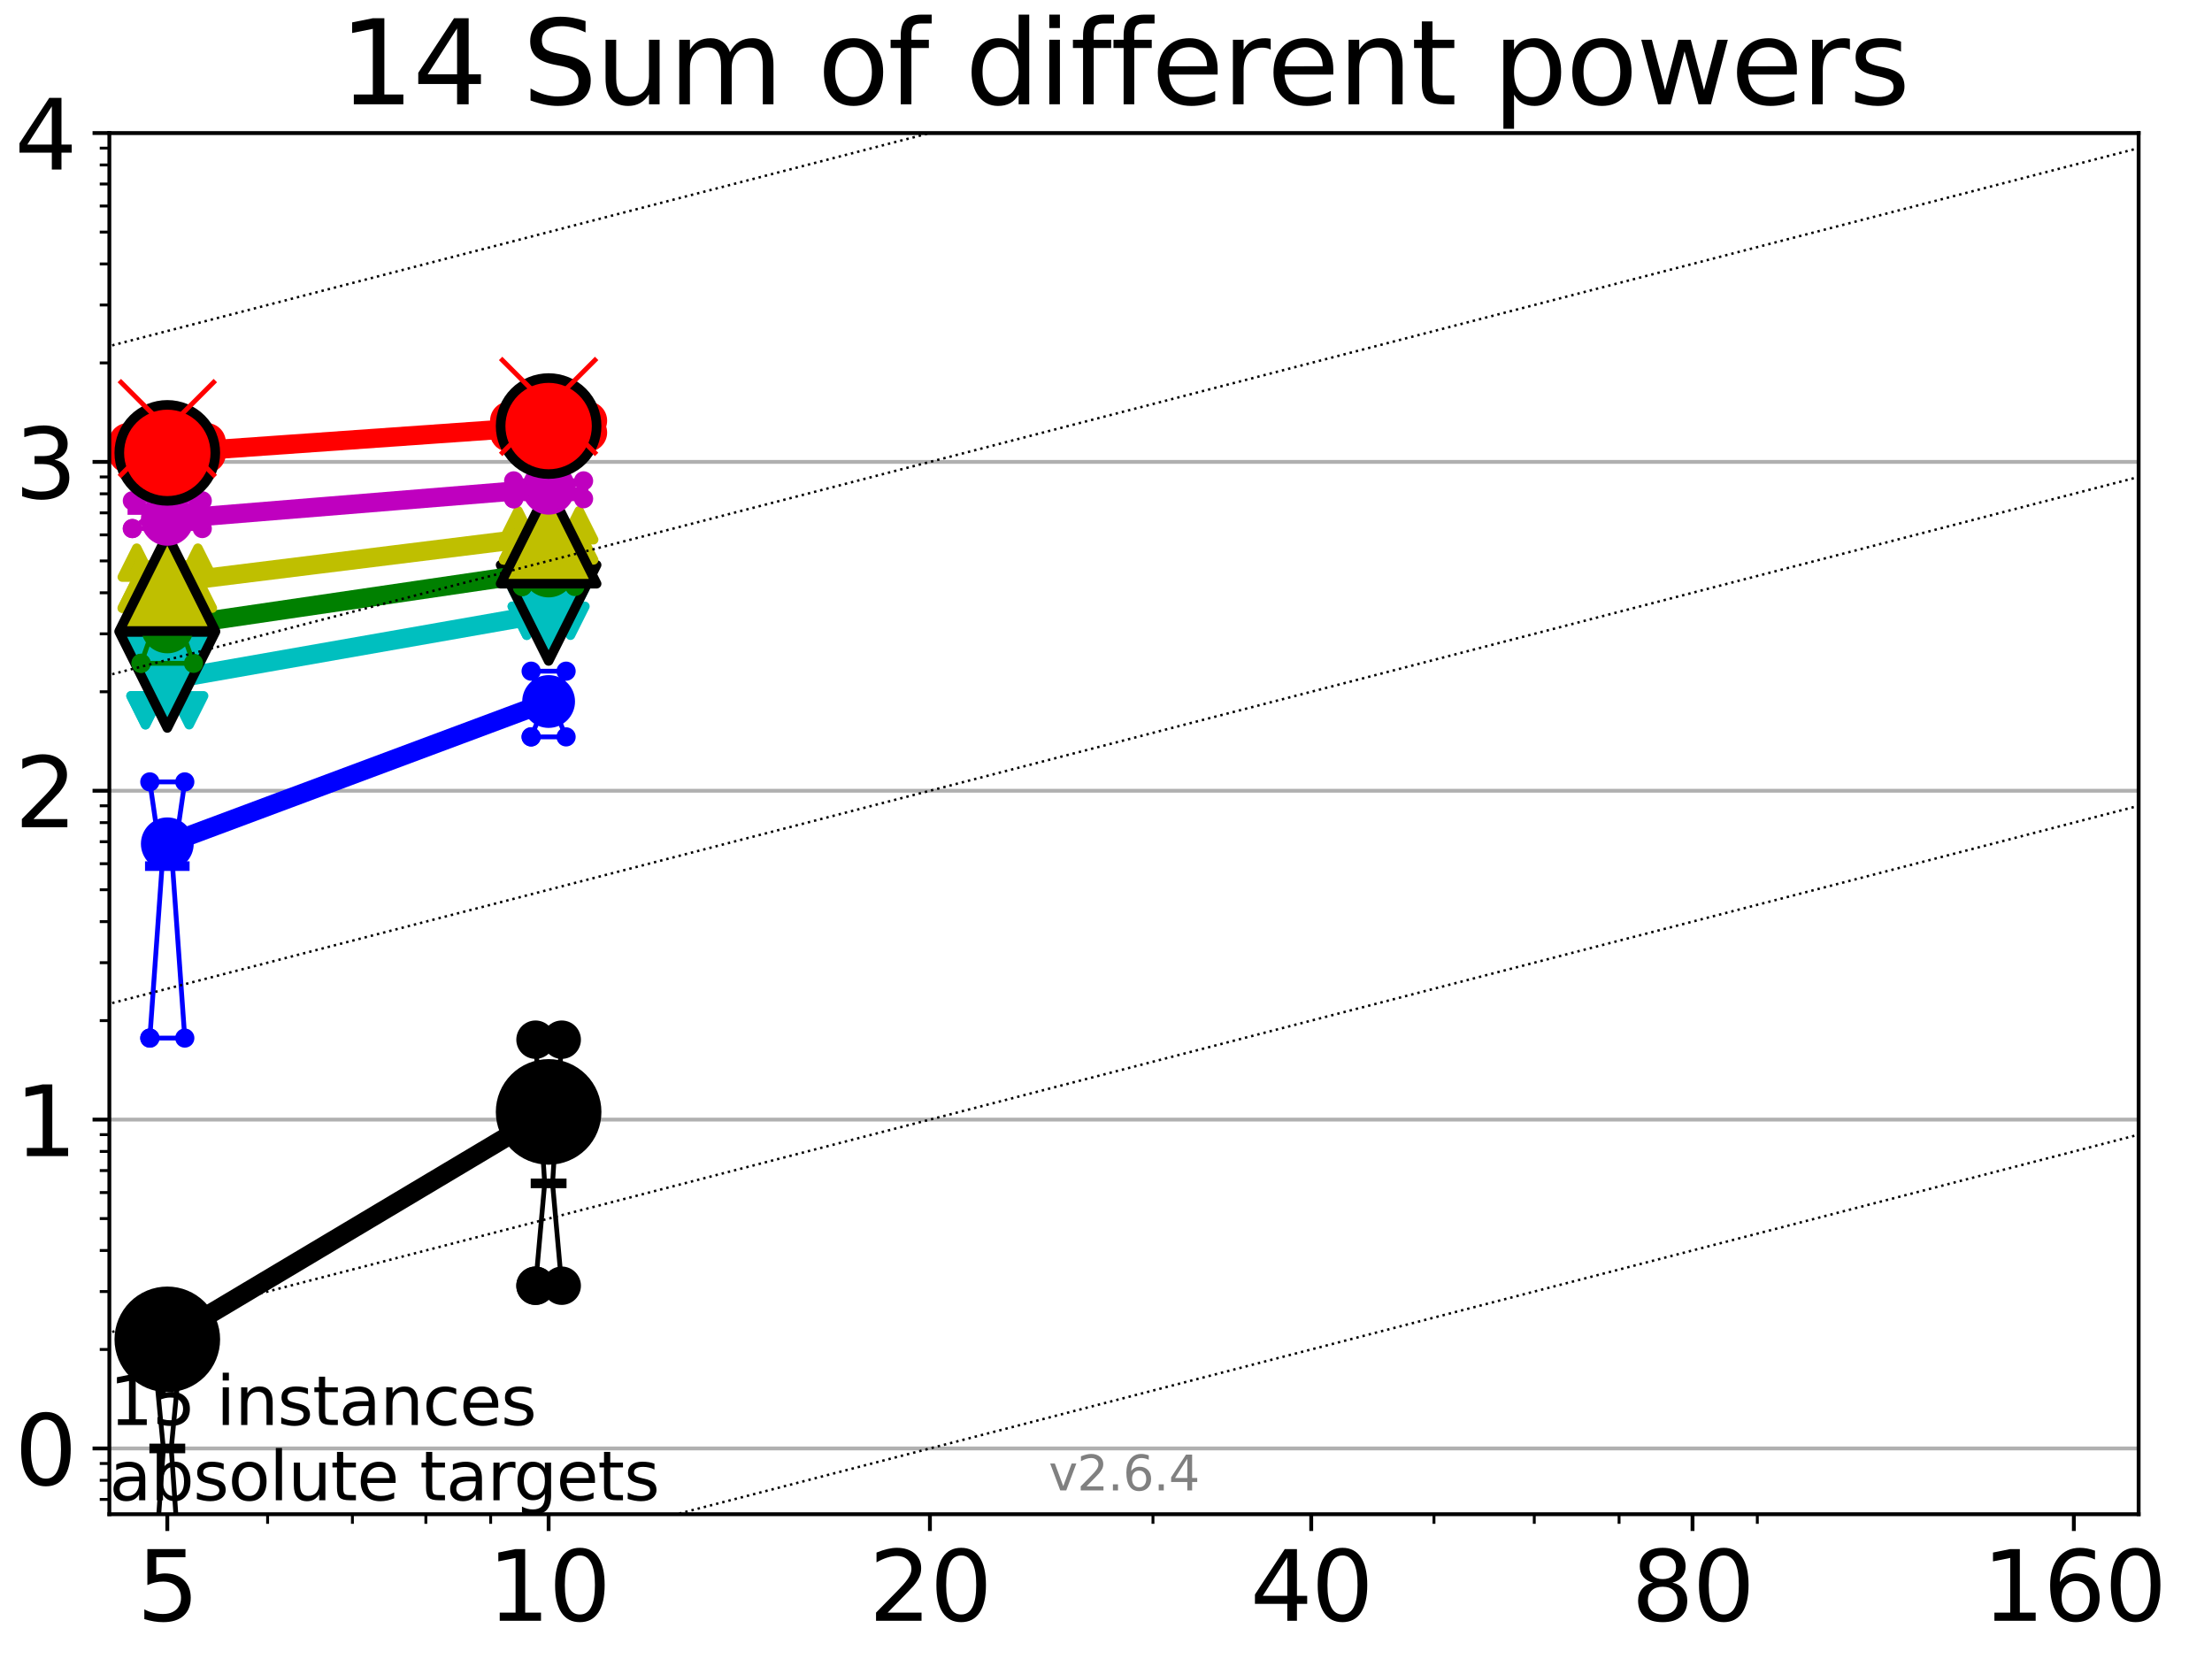<?xml version="1.0" encoding="utf-8" standalone="no"?>
<!DOCTYPE svg PUBLIC "-//W3C//DTD SVG 1.1//EN"
  "http://www.w3.org/Graphics/SVG/1.1/DTD/svg11.dtd">
<svg xmlns:xlink="http://www.w3.org/1999/xlink" width="460.8pt" height="345.6pt" viewBox="0 0 460.8 345.6" xmlns="http://www.w3.org/2000/svg" version="1.1">
 <defs>
  <style type="text/css">*{stroke-linejoin: round; stroke-linecap: butt}</style>
 </defs>
 <g id="figure_1">
  <g id="patch_1">
   <path d="M 0 345.6 
L 460.8 345.6 
L 460.8 0 
L 0 0 
z
" style="fill: #ffffff"/>
  </g>
  <g id="axes_1">
   <g id="patch_2">
    <path d="M 22.78 315.44 
L 445.515 315.44 
L 445.515 27.72 
L 22.78 27.72 
z
" style="fill: #ffffff"/>
   </g>
   <g id="matplotlib.axis_1">
    <g id="xtick_1">
     <g id="line2d_1">
      <defs>
       <path id="mb6c24d2a56" d="M 0 0 
L 0 3.5 
" style="stroke: #000000; stroke-width: 0.8"/>
      </defs>
      <g>
       <use xlink:href="#mb6c24d2a56" x="34.854" y="315.44" style="stroke: #000000; stroke-width: 0.8"/>
      </g>
     </g>
     <g id="text_1">
      <!-- 5 -->
      <g transform="translate(28.491 337.637) scale(0.2 -0.2)">
       <defs>
        <path id="DejaVuSans-35" d="M 691 4666 
L 3169 4666 
L 3169 4134 
L 1269 4134 
L 1269 2991 
Q 1406 3038 1543 3061 
Q 1681 3084 1819 3084 
Q 2600 3084 3056 2656 
Q 3513 2228 3513 1497 
Q 3513 744 3044 326 
Q 2575 -91 1722 -91 
Q 1428 -91 1123 -41 
Q 819 9 494 109 
L 494 744 
Q 775 591 1075 516 
Q 1375 441 1709 441 
Q 2250 441 2565 725 
Q 2881 1009 2881 1497 
Q 2881 1984 2565 2268 
Q 2250 2553 1709 2553 
Q 1456 2553 1204 2497 
Q 953 2441 691 2322 
L 691 4666 
z
" transform="scale(0.016)"/>
       </defs>
       <use xlink:href="#DejaVuSans-35"/>
      </g>
     </g>
    </g>
    <g id="xtick_2">
     <g id="line2d_2">
      <g>
       <use xlink:href="#mb6c24d2a56" x="114.287" y="315.44" style="stroke: #000000; stroke-width: 0.8"/>
      </g>
     </g>
     <g id="text_2">
      <!-- 10 -->
      <g transform="translate(101.562 337.637) scale(0.2 -0.2)">
       <defs>
        <path id="DejaVuSans-31" d="M 794 531 
L 1825 531 
L 1825 4091 
L 703 3866 
L 703 4441 
L 1819 4666 
L 2450 4666 
L 2450 531 
L 3481 531 
L 3481 0 
L 794 0 
L 794 531 
z
" transform="scale(0.016)"/>
        <path id="DejaVuSans-30" d="M 2034 4250 
Q 1547 4250 1301 3770 
Q 1056 3291 1056 2328 
Q 1056 1369 1301 889 
Q 1547 409 2034 409 
Q 2525 409 2770 889 
Q 3016 1369 3016 2328 
Q 3016 3291 2770 3770 
Q 2525 4250 2034 4250 
z
M 2034 4750 
Q 2819 4750 3233 4129 
Q 3647 3509 3647 2328 
Q 3647 1150 3233 529 
Q 2819 -91 2034 -91 
Q 1250 -91 836 529 
Q 422 1150 422 2328 
Q 422 3509 836 4129 
Q 1250 4750 2034 4750 
z
" transform="scale(0.016)"/>
       </defs>
       <use xlink:href="#DejaVuSans-31"/>
       <use xlink:href="#DejaVuSans-30" x="63.623"/>
      </g>
     </g>
    </g>
    <g id="xtick_3">
     <g id="line2d_3">
      <g>
       <use xlink:href="#mb6c24d2a56" x="193.719" y="315.44" style="stroke: #000000; stroke-width: 0.8"/>
      </g>
     </g>
     <g id="text_3">
      <!-- 20 -->
      <g transform="translate(180.994 337.637) scale(0.2 -0.2)">
       <defs>
        <path id="DejaVuSans-32" d="M 1228 531 
L 3431 531 
L 3431 0 
L 469 0 
L 469 531 
Q 828 903 1448 1529 
Q 2069 2156 2228 2338 
Q 2531 2678 2651 2914 
Q 2772 3150 2772 3378 
Q 2772 3750 2511 3984 
Q 2250 4219 1831 4219 
Q 1534 4219 1204 4116 
Q 875 4013 500 3803 
L 500 4441 
Q 881 4594 1212 4672 
Q 1544 4750 1819 4750 
Q 2544 4750 2975 4387 
Q 3406 4025 3406 3419 
Q 3406 3131 3298 2873 
Q 3191 2616 2906 2266 
Q 2828 2175 2409 1742 
Q 1991 1309 1228 531 
z
" transform="scale(0.016)"/>
       </defs>
       <use xlink:href="#DejaVuSans-32"/>
       <use xlink:href="#DejaVuSans-30" x="63.623"/>
      </g>
     </g>
    </g>
    <g id="xtick_4">
     <g id="line2d_4">
      <g>
       <use xlink:href="#mb6c24d2a56" x="273.152" y="315.44" style="stroke: #000000; stroke-width: 0.8"/>
      </g>
     </g>
     <g id="text_4">
      <!-- 40 -->
      <g transform="translate(260.427 337.637) scale(0.2 -0.2)">
       <defs>
        <path id="DejaVuSans-34" d="M 2419 4116 
L 825 1625 
L 2419 1625 
L 2419 4116 
z
M 2253 4666 
L 3047 4666 
L 3047 1625 
L 3713 1625 
L 3713 1100 
L 3047 1100 
L 3047 0 
L 2419 0 
L 2419 1100 
L 313 1100 
L 313 1709 
L 2253 4666 
z
" transform="scale(0.016)"/>
       </defs>
       <use xlink:href="#DejaVuSans-34"/>
       <use xlink:href="#DejaVuSans-30" x="63.623"/>
      </g>
     </g>
    </g>
    <g id="xtick_5">
     <g id="line2d_5">
      <g>
       <use xlink:href="#mb6c24d2a56" x="352.584" y="315.44" style="stroke: #000000; stroke-width: 0.8"/>
      </g>
     </g>
     <g id="text_5">
      <!-- 80 -->
      <g transform="translate(339.859 337.637) scale(0.2 -0.2)">
       <defs>
        <path id="DejaVuSans-38" d="M 2034 2216 
Q 1584 2216 1326 1975 
Q 1069 1734 1069 1313 
Q 1069 891 1326 650 
Q 1584 409 2034 409 
Q 2484 409 2743 651 
Q 3003 894 3003 1313 
Q 3003 1734 2745 1975 
Q 2488 2216 2034 2216 
z
M 1403 2484 
Q 997 2584 770 2862 
Q 544 3141 544 3541 
Q 544 4100 942 4425 
Q 1341 4750 2034 4750 
Q 2731 4750 3128 4425 
Q 3525 4100 3525 3541 
Q 3525 3141 3298 2862 
Q 3072 2584 2669 2484 
Q 3125 2378 3379 2068 
Q 3634 1759 3634 1313 
Q 3634 634 3220 271 
Q 2806 -91 2034 -91 
Q 1263 -91 848 271 
Q 434 634 434 1313 
Q 434 1759 690 2068 
Q 947 2378 1403 2484 
z
M 1172 3481 
Q 1172 3119 1398 2916 
Q 1625 2713 2034 2713 
Q 2441 2713 2670 2916 
Q 2900 3119 2900 3481 
Q 2900 3844 2670 4047 
Q 2441 4250 2034 4250 
Q 1625 4250 1398 4047 
Q 1172 3844 1172 3481 
z
" transform="scale(0.016)"/>
       </defs>
       <use xlink:href="#DejaVuSans-38"/>
       <use xlink:href="#DejaVuSans-30" x="63.623"/>
      </g>
     </g>
    </g>
    <g id="xtick_6">
     <g id="line2d_6">
      <g>
       <use xlink:href="#mb6c24d2a56" x="432.017" y="315.44" style="stroke: #000000; stroke-width: 0.8"/>
      </g>
     </g>
     <g id="text_6">
      <!-- 160 -->
      <g transform="translate(412.929 337.637) scale(0.2 -0.2)">
       <defs>
        <path id="DejaVuSans-36" d="M 2113 2584 
Q 1688 2584 1439 2293 
Q 1191 2003 1191 1497 
Q 1191 994 1439 701 
Q 1688 409 2113 409 
Q 2538 409 2786 701 
Q 3034 994 3034 1497 
Q 3034 2003 2786 2293 
Q 2538 2584 2113 2584 
z
M 3366 4563 
L 3366 3988 
Q 3128 4100 2886 4159 
Q 2644 4219 2406 4219 
Q 1781 4219 1451 3797 
Q 1122 3375 1075 2522 
Q 1259 2794 1537 2939 
Q 1816 3084 2150 3084 
Q 2853 3084 3261 2657 
Q 3669 2231 3669 1497 
Q 3669 778 3244 343 
Q 2819 -91 2113 -91 
Q 1303 -91 875 529 
Q 447 1150 447 2328 
Q 447 3434 972 4092 
Q 1497 4750 2381 4750 
Q 2619 4750 2861 4703 
Q 3103 4656 3366 4563 
z
" transform="scale(0.016)"/>
       </defs>
       <use xlink:href="#DejaVuSans-31"/>
       <use xlink:href="#DejaVuSans-36" x="63.623"/>
       <use xlink:href="#DejaVuSans-30" x="127.246"/>
      </g>
     </g>
    </g>
    <g id="xtick_7">
     <g id="line2d_7">
      <defs>
       <path id="m7ba2f9754c" d="M 0 0 
L 0 2 
" style="stroke: #000000; stroke-width: 0.6"/>
      </defs>
      <g>
       <use xlink:href="#m7ba2f9754c" x="55.748" y="315.44" style="stroke: #000000; stroke-width: 0.6"/>
      </g>
     </g>
    </g>
    <g id="xtick_8">
     <g id="line2d_8">
      <g>
       <use xlink:href="#m7ba2f9754c" x="73.413" y="315.44" style="stroke: #000000; stroke-width: 0.6"/>
      </g>
     </g>
    </g>
    <g id="xtick_9">
     <g id="line2d_9">
      <g>
       <use xlink:href="#m7ba2f9754c" x="88.715" y="315.44" style="stroke: #000000; stroke-width: 0.6"/>
      </g>
     </g>
    </g>
    <g id="xtick_10">
     <g id="line2d_10">
      <g>
       <use xlink:href="#m7ba2f9754c" x="102.213" y="315.44" style="stroke: #000000; stroke-width: 0.6"/>
      </g>
     </g>
    </g>
    <g id="xtick_11">
     <g id="line2d_11">
      <g>
       <use xlink:href="#m7ba2f9754c" x="240.184" y="315.44" style="stroke: #000000; stroke-width: 0.6"/>
      </g>
     </g>
    </g>
    <g id="xtick_12">
     <g id="line2d_12">
      <g>
       <use xlink:href="#m7ba2f9754c" x="298.723" y="315.44" style="stroke: #000000; stroke-width: 0.6"/>
      </g>
     </g>
    </g>
    <g id="xtick_13">
     <g id="line2d_13">
      <g>
       <use xlink:href="#m7ba2f9754c" x="319.617" y="315.44" style="stroke: #000000; stroke-width: 0.6"/>
      </g>
     </g>
    </g>
    <g id="xtick_14">
     <g id="line2d_14">
      <g>
       <use xlink:href="#m7ba2f9754c" x="337.282" y="315.44" style="stroke: #000000; stroke-width: 0.6"/>
      </g>
     </g>
    </g>
    <g id="xtick_15">
     <g id="line2d_15">
      <g>
       <use xlink:href="#m7ba2f9754c" x="366.082" y="315.44" style="stroke: #000000; stroke-width: 0.6"/>
      </g>
     </g>
    </g>
   </g>
   <g id="matplotlib.axis_2">
    <g id="ytick_1">
     <g id="line2d_16">
      <path d="M 22.78 301.739 
L 445.515 301.739 
" clip-path="url(#p1146bd46d5)" style="fill: none; stroke: #b0b0b0; stroke-width: 0.8; stroke-linecap: square"/>
     </g>
     <g id="line2d_17">
      <defs>
       <path id="m3852f5d5a1" d="M 0 0 
L -3.5 0 
" style="stroke: #000000; stroke-width: 0.8"/>
      </defs>
      <g>
       <use xlink:href="#m3852f5d5a1" x="22.78" y="301.739" style="stroke: #000000; stroke-width: 0.8"/>
      </g>
     </g>
     <g id="text_7">
      <!-- 0 -->
      <g transform="translate(3.055 309.337) scale(0.2 -0.2)">
       <use xlink:href="#DejaVuSans-30"/>
      </g>
     </g>
    </g>
    <g id="ytick_2">
     <g id="line2d_18">
      <path d="M 22.78 233.234 
L 445.515 233.234 
" clip-path="url(#p1146bd46d5)" style="fill: none; stroke: #b0b0b0; stroke-width: 0.8; stroke-linecap: square"/>
     </g>
     <g id="line2d_19">
      <g>
       <use xlink:href="#m3852f5d5a1" x="22.78" y="233.234" style="stroke: #000000; stroke-width: 0.8"/>
      </g>
     </g>
     <g id="text_8">
      <!-- 1 -->
      <g transform="translate(3.055 240.833) scale(0.2 -0.2)">
       <use xlink:href="#DejaVuSans-31"/>
      </g>
     </g>
    </g>
    <g id="ytick_3">
     <g id="line2d_20">
      <path d="M 22.78 164.73 
L 445.515 164.73 
" clip-path="url(#p1146bd46d5)" style="fill: none; stroke: #b0b0b0; stroke-width: 0.8; stroke-linecap: square"/>
     </g>
     <g id="line2d_21">
      <g>
       <use xlink:href="#m3852f5d5a1" x="22.78" y="164.73" style="stroke: #000000; stroke-width: 0.8"/>
      </g>
     </g>
     <g id="text_9">
      <!-- 2 -->
      <g transform="translate(3.055 172.328) scale(0.2 -0.2)">
       <use xlink:href="#DejaVuSans-32"/>
      </g>
     </g>
    </g>
    <g id="ytick_4">
     <g id="line2d_22">
      <path d="M 22.78 96.225 
L 445.515 96.225 
" clip-path="url(#p1146bd46d5)" style="fill: none; stroke: #b0b0b0; stroke-width: 0.8; stroke-linecap: square"/>
     </g>
     <g id="line2d_23">
      <g>
       <use xlink:href="#m3852f5d5a1" x="22.78" y="96.225" style="stroke: #000000; stroke-width: 0.8"/>
      </g>
     </g>
     <g id="text_10">
      <!-- 3 -->
      <g transform="translate(3.055 103.823) scale(0.2 -0.2)">
       <defs>
        <path id="DejaVuSans-33" d="M 2597 2516 
Q 3050 2419 3304 2112 
Q 3559 1806 3559 1356 
Q 3559 666 3084 287 
Q 2609 -91 1734 -91 
Q 1441 -91 1130 -33 
Q 819 25 488 141 
L 488 750 
Q 750 597 1062 519 
Q 1375 441 1716 441 
Q 2309 441 2620 675 
Q 2931 909 2931 1356 
Q 2931 1769 2642 2001 
Q 2353 2234 1838 2234 
L 1294 2234 
L 1294 2753 
L 1863 2753 
Q 2328 2753 2575 2939 
Q 2822 3125 2822 3475 
Q 2822 3834 2567 4026 
Q 2313 4219 1838 4219 
Q 1578 4219 1281 4162 
Q 984 4106 628 3988 
L 628 4550 
Q 988 4650 1302 4700 
Q 1616 4750 1894 4750 
Q 2613 4750 3031 4423 
Q 3450 4097 3450 3541 
Q 3450 3153 3228 2886 
Q 3006 2619 2597 2516 
z
" transform="scale(0.016)"/>
       </defs>
       <use xlink:href="#DejaVuSans-33"/>
      </g>
     </g>
    </g>
    <g id="ytick_5">
     <g id="line2d_24">
      <path d="M 22.78 27.72 
L 445.515 27.72 
" clip-path="url(#p1146bd46d5)" style="fill: none; stroke: #b0b0b0; stroke-width: 0.8; stroke-linecap: square"/>
     </g>
     <g id="line2d_25">
      <g>
       <use xlink:href="#m3852f5d5a1" x="22.78" y="27.72" style="stroke: #000000; stroke-width: 0.8"/>
      </g>
     </g>
     <g id="text_11">
      <!-- 4 -->
      <g transform="translate(3.055 35.318) scale(0.2 -0.2)">
       <use xlink:href="#DejaVuSans-34"/>
      </g>
     </g>
    </g>
    <g id="ytick_6">
     <g id="line2d_26">
      <defs>
       <path id="m0a7956d6ca" d="M 0 0 
L -2 0 
" style="stroke: #000000; stroke-width: 0.6"/>
      </defs>
      <g>
       <use xlink:href="#m0a7956d6ca" x="22.78" y="312.351" style="stroke: #000000; stroke-width: 0.6"/>
      </g>
     </g>
    </g>
    <g id="ytick_7">
     <g id="line2d_27">
      <g>
       <use xlink:href="#m0a7956d6ca" x="22.78" y="308.378" style="stroke: #000000; stroke-width: 0.6"/>
      </g>
     </g>
    </g>
    <g id="ytick_8">
     <g id="line2d_28">
      <g>
       <use xlink:href="#m0a7956d6ca" x="22.78" y="304.874" style="stroke: #000000; stroke-width: 0.6"/>
      </g>
     </g>
    </g>
    <g id="ytick_9">
     <g id="line2d_29">
      <g>
       <use xlink:href="#m0a7956d6ca" x="22.78" y="281.117" style="stroke: #000000; stroke-width: 0.6"/>
      </g>
     </g>
    </g>
    <g id="ytick_10">
     <g id="line2d_30">
      <g>
       <use xlink:href="#m0a7956d6ca" x="22.78" y="269.054" style="stroke: #000000; stroke-width: 0.6"/>
      </g>
     </g>
    </g>
    <g id="ytick_11">
     <g id="line2d_31">
      <g>
       <use xlink:href="#m0a7956d6ca" x="22.78" y="260.495" style="stroke: #000000; stroke-width: 0.6"/>
      </g>
     </g>
    </g>
    <g id="ytick_12">
     <g id="line2d_32">
      <g>
       <use xlink:href="#m0a7956d6ca" x="22.78" y="253.856" style="stroke: #000000; stroke-width: 0.6"/>
      </g>
     </g>
    </g>
    <g id="ytick_13">
     <g id="line2d_33">
      <g>
       <use xlink:href="#m0a7956d6ca" x="22.78" y="248.432" style="stroke: #000000; stroke-width: 0.6"/>
      </g>
     </g>
    </g>
    <g id="ytick_14">
     <g id="line2d_34">
      <g>
       <use xlink:href="#m0a7956d6ca" x="22.78" y="243.846" style="stroke: #000000; stroke-width: 0.6"/>
      </g>
     </g>
    </g>
    <g id="ytick_15">
     <g id="line2d_35">
      <g>
       <use xlink:href="#m0a7956d6ca" x="22.78" y="239.873" style="stroke: #000000; stroke-width: 0.6"/>
      </g>
     </g>
    </g>
    <g id="ytick_16">
     <g id="line2d_36">
      <g>
       <use xlink:href="#m0a7956d6ca" x="22.78" y="236.369" style="stroke: #000000; stroke-width: 0.6"/>
      </g>
     </g>
    </g>
    <g id="ytick_17">
     <g id="line2d_37">
      <g>
       <use xlink:href="#m0a7956d6ca" x="22.78" y="212.612" style="stroke: #000000; stroke-width: 0.6"/>
      </g>
     </g>
    </g>
    <g id="ytick_18">
     <g id="line2d_38">
      <g>
       <use xlink:href="#m0a7956d6ca" x="22.78" y="200.549" style="stroke: #000000; stroke-width: 0.6"/>
      </g>
     </g>
    </g>
    <g id="ytick_19">
     <g id="line2d_39">
      <g>
       <use xlink:href="#m0a7956d6ca" x="22.78" y="191.99" style="stroke: #000000; stroke-width: 0.6"/>
      </g>
     </g>
    </g>
    <g id="ytick_20">
     <g id="line2d_40">
      <g>
       <use xlink:href="#m0a7956d6ca" x="22.78" y="185.352" style="stroke: #000000; stroke-width: 0.6"/>
      </g>
     </g>
    </g>
    <g id="ytick_21">
     <g id="line2d_41">
      <g>
       <use xlink:href="#m0a7956d6ca" x="22.78" y="179.927" style="stroke: #000000; stroke-width: 0.6"/>
      </g>
     </g>
    </g>
    <g id="ytick_22">
     <g id="line2d_42">
      <g>
       <use xlink:href="#m0a7956d6ca" x="22.78" y="175.341" style="stroke: #000000; stroke-width: 0.6"/>
      </g>
     </g>
    </g>
    <g id="ytick_23">
     <g id="line2d_43">
      <g>
       <use xlink:href="#m0a7956d6ca" x="22.78" y="171.368" style="stroke: #000000; stroke-width: 0.6"/>
      </g>
     </g>
    </g>
    <g id="ytick_24">
     <g id="line2d_44">
      <g>
       <use xlink:href="#m0a7956d6ca" x="22.78" y="167.864" style="stroke: #000000; stroke-width: 0.6"/>
      </g>
     </g>
    </g>
    <g id="ytick_25">
     <g id="line2d_45">
      <g>
       <use xlink:href="#m0a7956d6ca" x="22.78" y="144.108" style="stroke: #000000; stroke-width: 0.6"/>
      </g>
     </g>
    </g>
    <g id="ytick_26">
     <g id="line2d_46">
      <g>
       <use xlink:href="#m0a7956d6ca" x="22.78" y="132.044" style="stroke: #000000; stroke-width: 0.6"/>
      </g>
     </g>
    </g>
    <g id="ytick_27">
     <g id="line2d_47">
      <g>
       <use xlink:href="#m0a7956d6ca" x="22.78" y="123.486" style="stroke: #000000; stroke-width: 0.6"/>
      </g>
     </g>
    </g>
    <g id="ytick_28">
     <g id="line2d_48">
      <g>
       <use xlink:href="#m0a7956d6ca" x="22.78" y="116.847" style="stroke: #000000; stroke-width: 0.6"/>
      </g>
     </g>
    </g>
    <g id="ytick_29">
     <g id="line2d_49">
      <g>
       <use xlink:href="#m0a7956d6ca" x="22.78" y="111.422" style="stroke: #000000; stroke-width: 0.6"/>
      </g>
     </g>
    </g>
    <g id="ytick_30">
     <g id="line2d_50">
      <g>
       <use xlink:href="#m0a7956d6ca" x="22.78" y="106.836" style="stroke: #000000; stroke-width: 0.6"/>
      </g>
     </g>
    </g>
    <g id="ytick_31">
     <g id="line2d_51">
      <g>
       <use xlink:href="#m0a7956d6ca" x="22.78" y="102.864" style="stroke: #000000; stroke-width: 0.6"/>
      </g>
     </g>
    </g>
    <g id="ytick_32">
     <g id="line2d_52">
      <g>
       <use xlink:href="#m0a7956d6ca" x="22.78" y="99.359" style="stroke: #000000; stroke-width: 0.6"/>
      </g>
     </g>
    </g>
    <g id="ytick_33">
     <g id="line2d_53">
      <g>
       <use xlink:href="#m0a7956d6ca" x="22.78" y="75.603" style="stroke: #000000; stroke-width: 0.6"/>
      </g>
     </g>
    </g>
    <g id="ytick_34">
     <g id="line2d_54">
      <g>
       <use xlink:href="#m0a7956d6ca" x="22.78" y="63.54" style="stroke: #000000; stroke-width: 0.6"/>
      </g>
     </g>
    </g>
    <g id="ytick_35">
     <g id="line2d_55">
      <g>
       <use xlink:href="#m0a7956d6ca" x="22.78" y="54.981" style="stroke: #000000; stroke-width: 0.6"/>
      </g>
     </g>
    </g>
    <g id="ytick_36">
     <g id="line2d_56">
      <g>
       <use xlink:href="#m0a7956d6ca" x="22.78" y="48.342" style="stroke: #000000; stroke-width: 0.6"/>
      </g>
     </g>
    </g>
    <g id="ytick_37">
     <g id="line2d_57">
      <g>
       <use xlink:href="#m0a7956d6ca" x="22.78" y="42.918" style="stroke: #000000; stroke-width: 0.6"/>
      </g>
     </g>
    </g>
    <g id="ytick_38">
     <g id="line2d_58">
      <g>
       <use xlink:href="#m0a7956d6ca" x="22.78" y="38.332" style="stroke: #000000; stroke-width: 0.6"/>
      </g>
     </g>
    </g>
    <g id="ytick_39">
     <g id="line2d_59">
      <g>
       <use xlink:href="#m0a7956d6ca" x="22.78" y="34.359" style="stroke: #000000; stroke-width: 0.6"/>
      </g>
     </g>
    </g>
    <g id="ytick_40">
     <g id="line2d_60">
      <g>
       <use xlink:href="#m0a7956d6ca" x="22.78" y="30.855" style="stroke: #000000; stroke-width: 0.6"/>
      </g>
     </g>
    </g>
   </g>
   <g id="line2d_61">
    <path d="M 32.123 329 
L 34.035 301.739 
L 32.123 281.87 
L 37.585 281.87 
L 35.673 301.739 
L 37.585 329 
L 32.123 329 
" clip-path="url(#p1146bd46d5)" style="fill: none; stroke: #000000; stroke-linecap: square"/>
   </g>
   <g id="line2d_62">
    <path d="M 32.123 329 
L 37.585 329 
L 37.585 281.87 
L 32.123 281.87 
L 32.123 329 
" clip-path="url(#p1146bd46d5)" style="fill: none"/>
    <defs>
     <path id="m31da6460f6" d="M 0 3 
C 0.796 3 1.559 2.684 2.121 2.121 
C 2.684 1.559 3 0.796 3 0 
C 3 -0.796 2.684 -1.559 2.121 -2.121 
C 1.559 -2.684 0.796 -3 0 -3 
C -0.796 -3 -1.559 -2.684 -2.121 -2.121 
C -2.684 -1.559 -3 -0.796 -3 0 
C -3 0.796 -2.684 1.559 -2.121 2.121 
C -1.559 2.684 -0.796 3 0 3 
z
" style="stroke: #000000; stroke-width: 2"/>
    </defs>
    <g clip-path="url(#p1146bd46d5)">
     <use xlink:href="#m31da6460f6" x="32.123" y="329" style="stroke: #000000; stroke-width: 2"/>
     <use xlink:href="#m31da6460f6" x="37.585" y="329" style="stroke: #000000; stroke-width: 2"/>
     <use xlink:href="#m31da6460f6" x="37.585" y="281.87" style="stroke: #000000; stroke-width: 2"/>
     <use xlink:href="#m31da6460f6" x="32.123" y="281.87" style="stroke: #000000; stroke-width: 2"/>
     <use xlink:href="#m31da6460f6" x="32.123" y="329" style="stroke: #000000; stroke-width: 2"/>
    </g>
   </g>
   <g id="line2d_63">
    <path d="M 32.123 301.739 
L 37.585 301.739 
" clip-path="url(#p1146bd46d5)" style="fill: none; stroke: #000000; stroke-width: 2; stroke-linecap: square"/>
   </g>
   <g id="line2d_64">
    <path d="M 111.556 267.839 
L 113.467 246.512 
L 111.556 216.585 
L 117.017 216.585 
L 115.106 246.512 
L 117.017 267.839 
L 111.556 267.839 
" clip-path="url(#p1146bd46d5)" style="fill: none; stroke: #000000; stroke-linecap: square"/>
   </g>
   <g id="line2d_65">
    <path d="M 111.556 267.839 
L 117.017 267.839 
L 117.017 216.585 
L 111.556 216.585 
L 111.556 267.839 
" clip-path="url(#p1146bd46d5)" style="fill: none"/>
    <g clip-path="url(#p1146bd46d5)">
     <use xlink:href="#m31da6460f6" x="111.556" y="267.839" style="stroke: #000000; stroke-width: 2"/>
     <use xlink:href="#m31da6460f6" x="117.017" y="267.839" style="stroke: #000000; stroke-width: 2"/>
     <use xlink:href="#m31da6460f6" x="117.017" y="216.585" style="stroke: #000000; stroke-width: 2"/>
     <use xlink:href="#m31da6460f6" x="111.556" y="216.585" style="stroke: #000000; stroke-width: 2"/>
     <use xlink:href="#m31da6460f6" x="111.556" y="267.839" style="stroke: #000000; stroke-width: 2"/>
    </g>
   </g>
   <g id="line2d_66">
    <path d="M 111.556 246.512 
L 117.017 246.512 
" clip-path="url(#p1146bd46d5)" style="fill: none; stroke: #000000; stroke-width: 2; stroke-linecap: square"/>
   </g>
   <g id="line2d_67">
    <path d="M 34.854 279.012 
L 114.287 231.632 
" clip-path="url(#p1146bd46d5)" style="fill: none; stroke: #000000; stroke-width: 4; stroke-linecap: square"/>
   </g>
   <g id="line2d_68">
    <path d="M 34.854 279.012 
L 114.287 231.632 
" clip-path="url(#p1146bd46d5)" style="fill: none"/>
    <defs>
     <path id="m29067f835a" d="M 0 10 
C 2.652 10 5.196 8.946 7.071 7.071 
C 8.946 5.196 10 2.652 10 0 
C 10 -2.652 8.946 -5.196 7.071 -7.071 
C 5.196 -8.946 2.652 -10 0 -10 
C -2.652 -10 -5.196 -8.946 -7.071 -7.071 
C -8.946 -5.196 -10 -2.652 -10 0 
C -10 2.652 -8.946 5.196 -7.071 7.071 
C -5.196 8.946 -2.652 10 0 10 
z
" style="stroke: #000000; stroke-width: 2"/>
    </defs>
    <g clip-path="url(#p1146bd46d5)">
     <use xlink:href="#m29067f835a" x="34.854" y="279.012" style="stroke: #000000; stroke-width: 2"/>
     <use xlink:href="#m29067f835a" x="114.287" y="231.632" style="stroke: #000000; stroke-width: 2"/>
    </g>
   </g>
   <g id="line2d_69">
    <path d="M 31.213 216.247 
L 33.762 180.427 
L 31.213 162.884 
L 38.495 162.884 
L 35.946 180.427 
L 38.495 216.247 
L 31.213 216.247 
" clip-path="url(#p1146bd46d5)" style="fill: none; stroke: #0000ff; stroke-linecap: square"/>
   </g>
   <g id="line2d_70">
    <path d="M 31.213 216.247 
L 38.495 216.247 
L 38.495 162.884 
L 31.213 162.884 
L 31.213 216.247 
" clip-path="url(#p1146bd46d5)" style="fill: none"/>
    <defs>
     <path id="m97312c7ba2" d="M 0 1.5 
C 0.398 1.5 0.779 1.342 1.061 1.061 
C 1.342 0.779 1.5 0.398 1.5 0 
C 1.5 -0.398 1.342 -0.779 1.061 -1.061 
C 0.779 -1.342 0.398 -1.5 0 -1.5 
C -0.398 -1.5 -0.779 -1.342 -1.061 -1.061 
C -1.342 -0.779 -1.5 -0.398 -1.5 0 
C -1.5 0.398 -1.342 0.779 -1.061 1.061 
C -0.779 1.342 -0.398 1.5 0 1.5 
z
" style="stroke: #0000ff"/>
    </defs>
    <g clip-path="url(#p1146bd46d5)">
     <use xlink:href="#m97312c7ba2" x="31.213" y="216.247" style="fill: #0000ff; stroke: #0000ff"/>
     <use xlink:href="#m97312c7ba2" x="38.495" y="216.247" style="fill: #0000ff; stroke: #0000ff"/>
     <use xlink:href="#m97312c7ba2" x="38.495" y="162.884" style="fill: #0000ff; stroke: #0000ff"/>
     <use xlink:href="#m97312c7ba2" x="31.213" y="162.884" style="fill: #0000ff; stroke: #0000ff"/>
     <use xlink:href="#m97312c7ba2" x="31.213" y="216.247" style="fill: #0000ff; stroke: #0000ff"/>
    </g>
   </g>
   <g id="line2d_71">
    <path d="M 31.213 180.427 
L 38.495 180.427 
" clip-path="url(#p1146bd46d5)" style="fill: none; stroke: #0000ff; stroke-width: 2; stroke-linecap: square"/>
   </g>
   <g id="line2d_72">
    <path d="M 110.646 153.506 
L 113.194 147.408 
L 110.646 139.817 
L 117.927 139.817 
L 115.379 147.408 
L 117.927 153.506 
L 110.646 153.506 
" clip-path="url(#p1146bd46d5)" style="fill: none; stroke: #0000ff; stroke-linecap: square"/>
   </g>
   <g id="line2d_73">
    <path d="M 110.646 153.506 
L 117.927 153.506 
L 117.927 139.817 
L 110.646 139.817 
L 110.646 153.506 
" clip-path="url(#p1146bd46d5)" style="fill: none"/>
    <g clip-path="url(#p1146bd46d5)">
     <use xlink:href="#m97312c7ba2" x="110.646" y="153.506" style="fill: #0000ff; stroke: #0000ff"/>
     <use xlink:href="#m97312c7ba2" x="117.927" y="153.506" style="fill: #0000ff; stroke: #0000ff"/>
     <use xlink:href="#m97312c7ba2" x="117.927" y="139.817" style="fill: #0000ff; stroke: #0000ff"/>
     <use xlink:href="#m97312c7ba2" x="110.646" y="139.817" style="fill: #0000ff; stroke: #0000ff"/>
     <use xlink:href="#m97312c7ba2" x="110.646" y="153.506" style="fill: #0000ff; stroke: #0000ff"/>
    </g>
   </g>
   <g id="line2d_74">
    <path d="M 110.646 147.408 
L 117.927 147.408 
" clip-path="url(#p1146bd46d5)" style="fill: none; stroke: #0000ff; stroke-width: 2; stroke-linecap: square"/>
   </g>
   <g id="line2d_75">
    <path d="M 34.854 175.781 
L 114.287 146.137 
" clip-path="url(#p1146bd46d5)" style="fill: none; stroke: #0000ff; stroke-width: 4; stroke-linecap: square"/>
   </g>
   <g id="line2d_76">
    <path d="M 34.854 175.781 
L 114.287 146.137 
" clip-path="url(#p1146bd46d5)" style="fill: none"/>
    <defs>
     <path id="ma492ff5e11" d="M 0 5 
C 1.326 5 2.598 4.473 3.536 3.536 
C 4.473 2.598 5 1.326 5 0 
C 5 -1.326 4.473 -2.598 3.536 -3.536 
C 2.598 -4.473 1.326 -5 0 -5 
C -1.326 -5 -2.598 -4.473 -3.536 -3.536 
C -4.473 -2.598 -5 -1.326 -5 0 
C -5 1.326 -4.473 2.598 -3.536 3.536 
C -2.598 4.473 -1.326 5 0 5 
z
" style="stroke: #0000ff"/>
    </defs>
    <g clip-path="url(#p1146bd46d5)">
     <use xlink:href="#ma492ff5e11" x="34.854" y="175.781" style="fill: #0000ff; stroke: #0000ff"/>
     <use xlink:href="#ma492ff5e11" x="114.287" y="146.137" style="fill: #0000ff; stroke: #0000ff"/>
    </g>
   </g>
   <g id="line2d_77">
    <path d="M 30.303 147.962 
L 33.489 140.105 
L 30.303 136.325 
L 39.405 136.325 
L 36.219 140.105 
L 39.405 147.962 
L 30.303 147.962 
" clip-path="url(#p1146bd46d5)" style="fill: none; stroke: #00bfbf; stroke-linecap: square"/>
   </g>
   <g id="line2d_78">
    <path d="M 30.303 147.962 
L 39.405 147.962 
L 39.405 136.325 
L 30.303 136.325 
L 30.303 147.962 
" clip-path="url(#p1146bd46d5)" style="fill: none"/>
    <defs>
     <path id="m124e2e801b" d="M -0 3 
L 3 -3 
L -3 -3 
z
" style="stroke: #00bfbf; stroke-width: 2; stroke-linejoin: miter"/>
    </defs>
    <g clip-path="url(#p1146bd46d5)">
     <use xlink:href="#m124e2e801b" x="30.303" y="147.962" style="fill: #00bfbf; stroke: #00bfbf; stroke-width: 2; stroke-linejoin: miter"/>
     <use xlink:href="#m124e2e801b" x="39.405" y="147.962" style="fill: #00bfbf; stroke: #00bfbf; stroke-width: 2; stroke-linejoin: miter"/>
     <use xlink:href="#m124e2e801b" x="39.405" y="136.325" style="fill: #00bfbf; stroke: #00bfbf; stroke-width: 2; stroke-linejoin: miter"/>
     <use xlink:href="#m124e2e801b" x="30.303" y="136.325" style="fill: #00bfbf; stroke: #00bfbf; stroke-width: 2; stroke-linejoin: miter"/>
     <use xlink:href="#m124e2e801b" x="30.303" y="147.962" style="fill: #00bfbf; stroke: #00bfbf; stroke-width: 2; stroke-linejoin: miter"/>
    </g>
   </g>
   <g id="line2d_79">
    <path d="M 30.303 140.105 
L 39.405 140.105 
" clip-path="url(#p1146bd46d5)" style="fill: none; stroke: #00bfbf; stroke-width: 2; stroke-linecap: square"/>
   </g>
   <g id="line2d_80">
    <path d="M 109.736 129.315 
L 112.921 127.603 
L 109.736 125.567 
L 118.838 125.567 
L 115.652 127.603 
L 118.838 129.315 
L 109.736 129.315 
" clip-path="url(#p1146bd46d5)" style="fill: none; stroke: #00bfbf; stroke-linecap: square"/>
   </g>
   <g id="line2d_81">
    <path d="M 109.736 129.315 
L 118.838 129.315 
L 118.838 125.567 
L 109.736 125.567 
L 109.736 129.315 
" clip-path="url(#p1146bd46d5)" style="fill: none"/>
    <g clip-path="url(#p1146bd46d5)">
     <use xlink:href="#m124e2e801b" x="109.736" y="129.315" style="fill: #00bfbf; stroke: #00bfbf; stroke-width: 2; stroke-linejoin: miter"/>
     <use xlink:href="#m124e2e801b" x="118.838" y="129.315" style="fill: #00bfbf; stroke: #00bfbf; stroke-width: 2; stroke-linejoin: miter"/>
     <use xlink:href="#m124e2e801b" x="118.838" y="125.567" style="fill: #00bfbf; stroke: #00bfbf; stroke-width: 2; stroke-linejoin: miter"/>
     <use xlink:href="#m124e2e801b" x="109.736" y="125.567" style="fill: #00bfbf; stroke: #00bfbf; stroke-width: 2; stroke-linejoin: miter"/>
     <use xlink:href="#m124e2e801b" x="109.736" y="129.315" style="fill: #00bfbf; stroke: #00bfbf; stroke-width: 2; stroke-linejoin: miter"/>
    </g>
   </g>
   <g id="line2d_82">
    <path d="M 109.736 127.603 
L 118.838 127.603 
" clip-path="url(#p1146bd46d5)" style="fill: none; stroke: #00bfbf; stroke-width: 2; stroke-linecap: square"/>
   </g>
   <g id="line2d_83">
    <path d="M 34.854 141.648 
L 114.287 127.688 
" clip-path="url(#p1146bd46d5)" style="fill: none; stroke: #00bfbf; stroke-width: 4; stroke-linecap: square"/>
   </g>
   <g id="line2d_84">
    <path d="M 34.854 141.648 
L 114.287 127.688 
" clip-path="url(#p1146bd46d5)" style="fill: none"/>
    <defs>
     <path id="ma4bfdb1985" d="M -0 10 
L 10 -10 
L -10 -10 
z
" style="stroke: #000000; stroke-width: 2; stroke-linejoin: miter"/>
    </defs>
    <g clip-path="url(#p1146bd46d5)">
     <use xlink:href="#ma4bfdb1985" x="34.854" y="141.648" style="fill: #00bfbf; stroke: #000000; stroke-width: 2; stroke-linejoin: miter"/>
     <use xlink:href="#ma4bfdb1985" x="114.287" y="127.688" style="fill: #00bfbf; stroke: #000000; stroke-width: 2; stroke-linejoin: miter"/>
    </g>
   </g>
   <g id="line2d_85">
    <path d="M 29.393 138.179 
L 33.216 127.356 
L 29.393 125.577 
L 40.315 125.577 
L 36.492 127.356 
L 40.315 138.179 
L 29.393 138.179 
" clip-path="url(#p1146bd46d5)" style="fill: none; stroke: #008000; stroke-linecap: square"/>
   </g>
   <g id="line2d_86">
    <path d="M 29.393 138.179 
L 40.315 138.179 
L 40.315 125.577 
L 29.393 125.577 
L 29.393 138.179 
" clip-path="url(#p1146bd46d5)" style="fill: none"/>
    <defs>
     <path id="m418a427b2d" d="M 0 1.5 
C 0.398 1.5 0.779 1.342 1.061 1.061 
C 1.342 0.779 1.5 0.398 1.5 0 
C 1.5 -0.398 1.342 -0.779 1.061 -1.061 
C 0.779 -1.342 0.398 -1.5 0 -1.5 
C -0.398 -1.5 -0.779 -1.342 -1.061 -1.061 
C -1.342 -0.779 -1.5 -0.398 -1.5 0 
C -1.5 0.398 -1.342 0.779 -1.061 1.061 
C -0.779 1.342 -0.398 1.5 0 1.5 
z
" style="stroke: #008000"/>
    </defs>
    <g clip-path="url(#p1146bd46d5)">
     <use xlink:href="#m418a427b2d" x="29.393" y="138.179" style="fill: #008000; stroke: #008000"/>
     <use xlink:href="#m418a427b2d" x="40.315" y="138.179" style="fill: #008000; stroke: #008000"/>
     <use xlink:href="#m418a427b2d" x="40.315" y="125.577" style="fill: #008000; stroke: #008000"/>
     <use xlink:href="#m418a427b2d" x="29.393" y="125.577" style="fill: #008000; stroke: #008000"/>
     <use xlink:href="#m418a427b2d" x="29.393" y="138.179" style="fill: #008000; stroke: #008000"/>
    </g>
   </g>
   <g id="line2d_87">
    <path d="M 29.393 127.356 
L 40.315 127.356 
" clip-path="url(#p1146bd46d5)" style="fill: none; stroke: #008000; stroke-width: 2; stroke-linecap: square"/>
   </g>
   <g id="line2d_88">
    <path d="M 108.825 122.176 
L 112.648 119.477 
L 108.825 117.331 
L 119.748 117.331 
L 115.925 119.477 
L 119.748 122.176 
L 108.825 122.176 
" clip-path="url(#p1146bd46d5)" style="fill: none; stroke: #008000; stroke-linecap: square"/>
   </g>
   <g id="line2d_89">
    <path d="M 108.825 122.176 
L 119.748 122.176 
L 119.748 117.331 
L 108.825 117.331 
L 108.825 122.176 
" clip-path="url(#p1146bd46d5)" style="fill: none"/>
    <g clip-path="url(#p1146bd46d5)">
     <use xlink:href="#m418a427b2d" x="108.825" y="122.176" style="fill: #008000; stroke: #008000"/>
     <use xlink:href="#m418a427b2d" x="119.748" y="122.176" style="fill: #008000; stroke: #008000"/>
     <use xlink:href="#m418a427b2d" x="119.748" y="117.331" style="fill: #008000; stroke: #008000"/>
     <use xlink:href="#m418a427b2d" x="108.825" y="117.331" style="fill: #008000; stroke: #008000"/>
     <use xlink:href="#m418a427b2d" x="108.825" y="122.176" style="fill: #008000; stroke: #008000"/>
    </g>
   </g>
   <g id="line2d_90">
    <path d="M 108.825 119.477 
L 119.748 119.477 
" clip-path="url(#p1146bd46d5)" style="fill: none; stroke: #008000; stroke-width: 2; stroke-linecap: square"/>
   </g>
   <g id="line2d_91">
    <path d="M 34.854 130.6 
L 114.287 118.951 
" clip-path="url(#p1146bd46d5)" style="fill: none; stroke: #008000; stroke-width: 4; stroke-linecap: square"/>
   </g>
   <g id="line2d_92">
    <path d="M 34.854 130.6 
L 114.287 118.951 
" clip-path="url(#p1146bd46d5)" style="fill: none"/>
    <defs>
     <path id="m79d832eeb9" d="M 0 5 
C 1.326 5 2.598 4.473 3.536 3.536 
C 4.473 2.598 5 1.326 5 0 
C 5 -1.326 4.473 -2.598 3.536 -3.536 
C 2.598 -4.473 1.326 -5 0 -5 
C -1.326 -5 -2.598 -4.473 -3.536 -3.536 
C -4.473 -2.598 -5 -1.326 -5 0 
C -5 1.326 -4.473 2.598 -3.536 3.536 
C -2.598 4.473 -1.326 5 0 5 
z
" style="stroke: #008000"/>
    </defs>
    <g clip-path="url(#p1146bd46d5)">
     <use xlink:href="#m79d832eeb9" x="34.854" y="130.6" style="fill: #008000; stroke: #008000"/>
     <use xlink:href="#m79d832eeb9" x="114.287" y="118.951" style="fill: #008000; stroke: #008000"/>
    </g>
   </g>
   <g id="line2d_93">
    <path d="M 28.483 123.676 
L 32.943 120.26 
L 28.483 117.209 
L 41.225 117.209 
L 36.765 120.26 
L 41.225 123.676 
L 28.483 123.676 
" clip-path="url(#p1146bd46d5)" style="fill: none; stroke: #bfbf00; stroke-linecap: square"/>
   </g>
   <g id="line2d_94">
    <path d="M 28.483 123.676 
L 41.225 123.676 
L 41.225 117.209 
L 28.483 117.209 
L 28.483 123.676 
" clip-path="url(#p1146bd46d5)" style="fill: none"/>
    <defs>
     <path id="m6e17d242d8" d="M 0 -3 
L -3 3 
L 3 3 
z
" style="stroke: #bfbf00; stroke-width: 2; stroke-linejoin: miter"/>
    </defs>
    <g clip-path="url(#p1146bd46d5)">
     <use xlink:href="#m6e17d242d8" x="28.483" y="123.676" style="fill: #bfbf00; stroke: #bfbf00; stroke-width: 2; stroke-linejoin: miter"/>
     <use xlink:href="#m6e17d242d8" x="41.225" y="123.676" style="fill: #bfbf00; stroke: #bfbf00; stroke-width: 2; stroke-linejoin: miter"/>
     <use xlink:href="#m6e17d242d8" x="41.225" y="117.209" style="fill: #bfbf00; stroke: #bfbf00; stroke-width: 2; stroke-linejoin: miter"/>
     <use xlink:href="#m6e17d242d8" x="28.483" y="117.209" style="fill: #bfbf00; stroke: #bfbf00; stroke-width: 2; stroke-linejoin: miter"/>
     <use xlink:href="#m6e17d242d8" x="28.483" y="123.676" style="fill: #bfbf00; stroke: #bfbf00; stroke-width: 2; stroke-linejoin: miter"/>
    </g>
   </g>
   <g id="line2d_95">
    <path d="M 28.483 120.26 
L 41.225 120.26 
" clip-path="url(#p1146bd46d5)" style="fill: none; stroke: #bfbf00; stroke-width: 2; stroke-linecap: square"/>
   </g>
   <g id="line2d_96">
    <path d="M 107.915 113.628 
L 112.375 111.567 
L 107.915 109.419 
L 120.658 109.419 
L 116.198 111.567 
L 120.658 113.628 
L 107.915 113.628 
" clip-path="url(#p1146bd46d5)" style="fill: none; stroke: #bfbf00; stroke-linecap: square"/>
   </g>
   <g id="line2d_97">
    <path d="M 107.915 113.628 
L 120.658 113.628 
L 120.658 109.419 
L 107.915 109.419 
L 107.915 113.628 
" clip-path="url(#p1146bd46d5)" style="fill: none"/>
    <g clip-path="url(#p1146bd46d5)">
     <use xlink:href="#m6e17d242d8" x="107.915" y="113.628" style="fill: #bfbf00; stroke: #bfbf00; stroke-width: 2; stroke-linejoin: miter"/>
     <use xlink:href="#m6e17d242d8" x="120.658" y="113.628" style="fill: #bfbf00; stroke: #bfbf00; stroke-width: 2; stroke-linejoin: miter"/>
     <use xlink:href="#m6e17d242d8" x="120.658" y="109.419" style="fill: #bfbf00; stroke: #bfbf00; stroke-width: 2; stroke-linejoin: miter"/>
     <use xlink:href="#m6e17d242d8" x="107.915" y="109.419" style="fill: #bfbf00; stroke: #bfbf00; stroke-width: 2; stroke-linejoin: miter"/>
     <use xlink:href="#m6e17d242d8" x="107.915" y="113.628" style="fill: #bfbf00; stroke: #bfbf00; stroke-width: 2; stroke-linejoin: miter"/>
    </g>
   </g>
   <g id="line2d_98">
    <path d="M 107.915 111.567 
L 120.658 111.567 
" clip-path="url(#p1146bd46d5)" style="fill: none; stroke: #bfbf00; stroke-width: 2; stroke-linecap: square"/>
   </g>
   <g id="line2d_99">
    <path d="M 34.854 121.448 
L 114.287 111.599 
" clip-path="url(#p1146bd46d5)" style="fill: none; stroke: #bfbf00; stroke-width: 4; stroke-linecap: square"/>
   </g>
   <g id="line2d_100">
    <path d="M 34.854 121.448 
L 114.287 111.599 
" clip-path="url(#p1146bd46d5)" style="fill: none"/>
    <defs>
     <path id="m6396d62fe0" d="M 0 -10 
L -10 10 
L 10 10 
z
" style="stroke: #000000; stroke-width: 2; stroke-linejoin: miter"/>
    </defs>
    <g clip-path="url(#p1146bd46d5)">
     <use xlink:href="#m6396d62fe0" x="34.854" y="121.448" style="fill: #bfbf00; stroke: #000000; stroke-width: 2; stroke-linejoin: miter"/>
     <use xlink:href="#m6396d62fe0" x="114.287" y="111.599" style="fill: #bfbf00; stroke: #000000; stroke-width: 2; stroke-linejoin: miter"/>
    </g>
   </g>
   <g id="line2d_101">
    <path d="M 27.572 110.108 
L 32.67 106.255 
L 27.572 104.321 
L 42.136 104.321 
L 37.038 106.255 
L 42.136 110.108 
L 27.572 110.108 
" clip-path="url(#p1146bd46d5)" style="fill: none; stroke: #bf00bf; stroke-linecap: square"/>
   </g>
   <g id="line2d_102">
    <path d="M 27.572 110.108 
L 42.136 110.108 
L 42.136 104.321 
L 27.572 104.321 
L 27.572 110.108 
" clip-path="url(#p1146bd46d5)" style="fill: none"/>
    <defs>
     <path id="mac69106e6c" d="M 0 1.5 
C 0.398 1.5 0.779 1.342 1.061 1.061 
C 1.342 0.779 1.5 0.398 1.5 0 
C 1.5 -0.398 1.342 -0.779 1.061 -1.061 
C 0.779 -1.342 0.398 -1.5 0 -1.5 
C -0.398 -1.5 -0.779 -1.342 -1.061 -1.061 
C -1.342 -0.779 -1.5 -0.398 -1.5 0 
C -1.5 0.398 -1.342 0.779 -1.061 1.061 
C -0.779 1.342 -0.398 1.5 0 1.5 
z
" style="stroke: #bf00bf"/>
    </defs>
    <g clip-path="url(#p1146bd46d5)">
     <use xlink:href="#mac69106e6c" x="27.572" y="110.108" style="fill: #bf00bf; stroke: #bf00bf"/>
     <use xlink:href="#mac69106e6c" x="42.136" y="110.108" style="fill: #bf00bf; stroke: #bf00bf"/>
     <use xlink:href="#mac69106e6c" x="42.136" y="104.321" style="fill: #bf00bf; stroke: #bf00bf"/>
     <use xlink:href="#mac69106e6c" x="27.572" y="104.321" style="fill: #bf00bf; stroke: #bf00bf"/>
     <use xlink:href="#mac69106e6c" x="27.572" y="110.108" style="fill: #bf00bf; stroke: #bf00bf"/>
    </g>
   </g>
   <g id="line2d_103">
    <path d="M 27.572 106.255 
L 42.136 106.255 
" clip-path="url(#p1146bd46d5)" style="fill: none; stroke: #bf00bf; stroke-width: 2; stroke-linecap: square"/>
   </g>
   <g id="line2d_104">
    <path d="M 107.005 103.894 
L 112.102 102.553 
L 107.005 100.172 
L 121.568 100.172 
L 116.471 102.553 
L 121.568 103.894 
L 107.005 103.894 
" clip-path="url(#p1146bd46d5)" style="fill: none; stroke: #bf00bf; stroke-linecap: square"/>
   </g>
   <g id="line2d_105">
    <path d="M 107.005 103.894 
L 121.568 103.894 
L 121.568 100.172 
L 107.005 100.172 
L 107.005 103.894 
" clip-path="url(#p1146bd46d5)" style="fill: none"/>
    <g clip-path="url(#p1146bd46d5)">
     <use xlink:href="#mac69106e6c" x="107.005" y="103.894" style="fill: #bf00bf; stroke: #bf00bf"/>
     <use xlink:href="#mac69106e6c" x="121.568" y="103.894" style="fill: #bf00bf; stroke: #bf00bf"/>
     <use xlink:href="#mac69106e6c" x="121.568" y="100.172" style="fill: #bf00bf; stroke: #bf00bf"/>
     <use xlink:href="#mac69106e6c" x="107.005" y="100.172" style="fill: #bf00bf; stroke: #bf00bf"/>
     <use xlink:href="#mac69106e6c" x="107.005" y="103.894" style="fill: #bf00bf; stroke: #bf00bf"/>
    </g>
   </g>
   <g id="line2d_106">
    <path d="M 107.005 102.553 
L 121.568 102.553 
" clip-path="url(#p1146bd46d5)" style="fill: none; stroke: #bf00bf; stroke-width: 2; stroke-linecap: square"/>
   </g>
   <g id="line2d_107">
    <path d="M 34.854 108.189 
L 114.287 101.712 
" clip-path="url(#p1146bd46d5)" style="fill: none; stroke: #bf00bf; stroke-width: 4; stroke-linecap: square"/>
   </g>
   <g id="line2d_108">
    <path d="M 34.854 108.189 
L 114.287 101.712 
" clip-path="url(#p1146bd46d5)" style="fill: none"/>
    <defs>
     <path id="m0d2d3b4cb0" d="M 0 5 
C 1.326 5 2.598 4.473 3.536 3.536 
C 4.473 2.598 5 1.326 5 0 
C 5 -1.326 4.473 -2.598 3.536 -3.536 
C 2.598 -4.473 1.326 -5 0 -5 
C -1.326 -5 -2.598 -4.473 -3.536 -3.536 
C -4.473 -2.598 -5 -1.326 -5 0 
C -5 1.326 -4.473 2.598 -3.536 3.536 
C -2.598 4.473 -1.326 5 0 5 
z
" style="stroke: #bf00bf"/>
    </defs>
    <g clip-path="url(#p1146bd46d5)">
     <use xlink:href="#m0d2d3b4cb0" x="34.854" y="108.189" style="fill: #bf00bf; stroke: #bf00bf"/>
     <use xlink:href="#m0d2d3b4cb0" x="114.287" y="101.712" style="fill: #bf00bf; stroke: #bf00bf"/>
    </g>
   </g>
   <g id="line2d_109">
    <path d="M 26.662 94.539 
L 32.396 93.585 
L 26.662 92.124 
L 43.046 92.124 
L 37.312 93.585 
L 43.046 94.539 
L 26.662 94.539 
" clip-path="url(#p1146bd46d5)" style="fill: none; stroke: #ff0000; stroke-linecap: square"/>
   </g>
   <g id="line2d_110">
    <path d="M 26.662 94.539 
L 43.046 94.539 
L 43.046 92.124 
L 26.662 92.124 
L 26.662 94.539 
" clip-path="url(#p1146bd46d5)" style="fill: none"/>
    <defs>
     <path id="md39487be5a" d="M 0 3 
C 0.796 3 1.559 2.684 2.121 2.121 
C 2.684 1.559 3 0.796 3 0 
C 3 -0.796 2.684 -1.559 2.121 -2.121 
C 1.559 -2.684 0.796 -3 0 -3 
C -0.796 -3 -1.559 -2.684 -2.121 -2.121 
C -2.684 -1.559 -3 -0.796 -3 0 
C -3 0.796 -2.684 1.559 -2.121 2.121 
C -1.559 2.684 -0.796 3 0 3 
z
" style="stroke: #ff0000; stroke-width: 2"/>
    </defs>
    <g clip-path="url(#p1146bd46d5)">
     <use xlink:href="#md39487be5a" x="26.662" y="94.539" style="fill: #ff0000; stroke: #ff0000; stroke-width: 2"/>
     <use xlink:href="#md39487be5a" x="43.046" y="94.539" style="fill: #ff0000; stroke: #ff0000; stroke-width: 2"/>
     <use xlink:href="#md39487be5a" x="43.046" y="92.124" style="fill: #ff0000; stroke: #ff0000; stroke-width: 2"/>
     <use xlink:href="#md39487be5a" x="26.662" y="92.124" style="fill: #ff0000; stroke: #ff0000; stroke-width: 2"/>
     <use xlink:href="#md39487be5a" x="26.662" y="94.539" style="fill: #ff0000; stroke: #ff0000; stroke-width: 2"/>
    </g>
   </g>
   <g id="line2d_111">
    <path d="M 26.662 93.585 
L 43.046 93.585 
" clip-path="url(#p1146bd46d5)" style="fill: none; stroke: #ff0000; stroke-width: 2; stroke-linecap: square"/>
   </g>
   <g id="line2d_112">
    <path d="M 106.095 90.109 
L 111.829 88.981 
L 106.095 87.632 
L 122.478 87.632 
L 116.744 88.981 
L 122.478 90.109 
L 106.095 90.109 
" clip-path="url(#p1146bd46d5)" style="fill: none; stroke: #ff0000; stroke-linecap: square"/>
   </g>
   <g id="line2d_113">
    <path d="M 106.095 90.109 
L 122.478 90.109 
L 122.478 87.632 
L 106.095 87.632 
L 106.095 90.109 
" clip-path="url(#p1146bd46d5)" style="fill: none"/>
    <g clip-path="url(#p1146bd46d5)">
     <use xlink:href="#md39487be5a" x="106.095" y="90.109" style="fill: #ff0000; stroke: #ff0000; stroke-width: 2"/>
     <use xlink:href="#md39487be5a" x="122.478" y="90.109" style="fill: #ff0000; stroke: #ff0000; stroke-width: 2"/>
     <use xlink:href="#md39487be5a" x="122.478" y="87.632" style="fill: #ff0000; stroke: #ff0000; stroke-width: 2"/>
     <use xlink:href="#md39487be5a" x="106.095" y="87.632" style="fill: #ff0000; stroke: #ff0000; stroke-width: 2"/>
     <use xlink:href="#md39487be5a" x="106.095" y="90.109" style="fill: #ff0000; stroke: #ff0000; stroke-width: 2"/>
    </g>
   </g>
   <g id="line2d_114">
    <path d="M 106.095 88.981 
L 122.478 88.981 
" clip-path="url(#p1146bd46d5)" style="fill: none; stroke: #ff0000; stroke-width: 2; stroke-linecap: square"/>
   </g>
   <g id="line2d_115">
    <path d="M 34.854 94.343 
L 114.287 88.756 
" clip-path="url(#p1146bd46d5)" style="fill: none; stroke: #ff0000; stroke-width: 4; stroke-linecap: square"/>
   </g>
   <g id="line2d_116">
    <path d="M 34.854 94.343 
L 114.287 88.756 
" clip-path="url(#p1146bd46d5)" style="fill: none"/>
    <defs>
     <path id="m53c60bf342" d="M 0 10 
C 2.652 10 5.196 8.946 7.071 7.071 
C 8.946 5.196 10 2.652 10 0 
C 10 -2.652 8.946 -5.196 7.071 -7.071 
C 5.196 -8.946 2.652 -10 0 -10 
C -2.652 -10 -5.196 -8.946 -7.071 -7.071 
C -8.946 -5.196 -10 -2.652 -10 0 
C -10 2.652 -8.946 5.196 -7.071 7.071 
C -5.196 8.946 -2.652 10 0 10 
z
" style="stroke: #000000; stroke-width: 2"/>
    </defs>
    <g clip-path="url(#p1146bd46d5)">
     <use xlink:href="#m53c60bf342" x="34.854" y="94.343" style="fill: #ff0000; stroke: #000000; stroke-width: 2"/>
     <use xlink:href="#m53c60bf342" x="114.287" y="88.756" style="fill: #ff0000; stroke: #000000; stroke-width: 2"/>
    </g>
   </g>
   <g id="line2d_117"/>
   <g id="line2d_118"/>
   <g id="line2d_119"/>
   <g id="line2d_120"/>
   <g id="line2d_121"/>
   <g id="line2d_122"/>
   <g id="line2d_123"/>
   <g id="line2d_124">
    <defs>
     <path id="ma854c1d783" d="M -10 10 
L 10 -10 
M -10 -10 
L 10 10 
" style="stroke: #ff0000"/>
    </defs>
    <g clip-path="url(#p1146bd46d5)">
     <use xlink:href="#ma854c1d783" x="34.854" y="89.283" style="fill: #ff0000; stroke: #ff0000"/>
     <use xlink:href="#ma854c1d783" x="114.287" y="84.668" style="fill: #ff0000; stroke: #ff0000"/>
    </g>
   </g>
   <g id="line2d_125">
    <path d="M 20.922 346.6 
L 461.8 232.141 
" clip-path="url(#p1146bd46d5)" style="fill: none; stroke-dasharray: 0.5,0.825; stroke-dashoffset: 0; stroke: #000000; stroke-width: 0.5"/>
   </g>
   <g id="line2d_126">
    <path d="M -1 283.787 
L 461.8 163.636 
" clip-path="url(#p1146bd46d5)" style="fill: none; stroke-dasharray: 0.5,0.825; stroke-dashoffset: 0; stroke: #000000; stroke-width: 0.5"/>
   </g>
   <g id="line2d_127">
    <path d="M -1 215.282 
L 461.8 95.131 
" clip-path="url(#p1146bd46d5)" style="fill: none; stroke-dasharray: 0.5,0.825; stroke-dashoffset: 0; stroke: #000000; stroke-width: 0.5"/>
   </g>
   <g id="line2d_128">
    <path d="M -1 146.777 
L 461.8 26.627 
" clip-path="url(#p1146bd46d5)" style="fill: none; stroke-dasharray: 0.5,0.825; stroke-dashoffset: 0; stroke: #000000; stroke-width: 0.5"/>
   </g>
   <g id="line2d_129">
    <path d="M -1 78.272 
L 304.344 -1 
" clip-path="url(#p1146bd46d5)" style="fill: none; stroke-dasharray: 0.5,0.825; stroke-dashoffset: 0; stroke: #000000; stroke-width: 0.5"/>
   </g>
   <g id="line2d_130">
    <path d="M -1 9.768 
L 40.475 -1 
" clip-path="url(#p1146bd46d5)" style="fill: none; stroke-dasharray: 0.5,0.825; stroke-dashoffset: 0; stroke: #000000; stroke-width: 0.5"/>
   </g>
   <g id="line2d_131">
    <path clip-path="url(#p1146bd46d5)" style="fill: none; stroke-dasharray: 0.5,0.825; stroke-dashoffset: 0; stroke: #000000; stroke-width: 0.5"/>
   </g>
   <g id="line2d_132">
    <path clip-path="url(#p1146bd46d5)" style="fill: none; stroke-dasharray: 0.5,0.825; stroke-dashoffset: 0; stroke: #000000; stroke-width: 0.5"/>
   </g>
   <g id="line2d_133">
    <path clip-path="url(#p1146bd46d5)" style="fill: none; stroke-dasharray: 0.5,0.825; stroke-dashoffset: 0; stroke: #000000; stroke-width: 0.5"/>
   </g>
   <g id="patch_3">
    <path d="M 22.78 315.44 
L 22.78 27.72 
" style="fill: none; stroke: #000000; stroke-width: 0.8; stroke-linejoin: miter; stroke-linecap: square"/>
   </g>
   <g id="patch_4">
    <path d="M 445.515 315.44 
L 445.515 27.72 
" style="fill: none; stroke: #000000; stroke-width: 0.8; stroke-linejoin: miter; stroke-linecap: square"/>
   </g>
   <g id="patch_5">
    <path d="M 22.78 315.44 
L 445.515 315.44 
" style="fill: none; stroke: #000000; stroke-width: 0.8; stroke-linejoin: miter; stroke-linecap: square"/>
   </g>
   <g id="patch_6">
    <path d="M 22.78 27.72 
L 445.515 27.72 
" style="fill: none; stroke: #000000; stroke-width: 0.8; stroke-linejoin: miter; stroke-linecap: square"/>
   </g>
   <g id="text_12">
    <!-- 15 instances -->
    <g transform="translate(22.78 296.851) scale(0.14 -0.14)">
     <defs>
      <path id="DejaVuSans-20" transform="scale(0.016)"/>
      <path id="DejaVuSans-69" d="M 603 3500 
L 1178 3500 
L 1178 0 
L 603 0 
L 603 3500 
z
M 603 4863 
L 1178 4863 
L 1178 4134 
L 603 4134 
L 603 4863 
z
" transform="scale(0.016)"/>
      <path id="DejaVuSans-6e" d="M 3513 2113 
L 3513 0 
L 2938 0 
L 2938 2094 
Q 2938 2591 2744 2837 
Q 2550 3084 2163 3084 
Q 1697 3084 1428 2787 
Q 1159 2491 1159 1978 
L 1159 0 
L 581 0 
L 581 3500 
L 1159 3500 
L 1159 2956 
Q 1366 3272 1645 3428 
Q 1925 3584 2291 3584 
Q 2894 3584 3203 3211 
Q 3513 2838 3513 2113 
z
" transform="scale(0.016)"/>
      <path id="DejaVuSans-73" d="M 2834 3397 
L 2834 2853 
Q 2591 2978 2328 3040 
Q 2066 3103 1784 3103 
Q 1356 3103 1142 2972 
Q 928 2841 928 2578 
Q 928 2378 1081 2264 
Q 1234 2150 1697 2047 
L 1894 2003 
Q 2506 1872 2764 1633 
Q 3022 1394 3022 966 
Q 3022 478 2636 193 
Q 2250 -91 1575 -91 
Q 1294 -91 989 -36 
Q 684 19 347 128 
L 347 722 
Q 666 556 975 473 
Q 1284 391 1588 391 
Q 1994 391 2212 530 
Q 2431 669 2431 922 
Q 2431 1156 2273 1281 
Q 2116 1406 1581 1522 
L 1381 1569 
Q 847 1681 609 1914 
Q 372 2147 372 2553 
Q 372 3047 722 3315 
Q 1072 3584 1716 3584 
Q 2034 3584 2315 3537 
Q 2597 3491 2834 3397 
z
" transform="scale(0.016)"/>
      <path id="DejaVuSans-74" d="M 1172 4494 
L 1172 3500 
L 2356 3500 
L 2356 3053 
L 1172 3053 
L 1172 1153 
Q 1172 725 1289 603 
Q 1406 481 1766 481 
L 2356 481 
L 2356 0 
L 1766 0 
Q 1100 0 847 248 
Q 594 497 594 1153 
L 594 3053 
L 172 3053 
L 172 3500 
L 594 3500 
L 594 4494 
L 1172 4494 
z
" transform="scale(0.016)"/>
      <path id="DejaVuSans-61" d="M 2194 1759 
Q 1497 1759 1228 1600 
Q 959 1441 959 1056 
Q 959 750 1161 570 
Q 1363 391 1709 391 
Q 2188 391 2477 730 
Q 2766 1069 2766 1631 
L 2766 1759 
L 2194 1759 
z
M 3341 1997 
L 3341 0 
L 2766 0 
L 2766 531 
Q 2569 213 2275 61 
Q 1981 -91 1556 -91 
Q 1019 -91 701 211 
Q 384 513 384 1019 
Q 384 1609 779 1909 
Q 1175 2209 1959 2209 
L 2766 2209 
L 2766 2266 
Q 2766 2663 2505 2880 
Q 2244 3097 1772 3097 
Q 1472 3097 1187 3025 
Q 903 2953 641 2809 
L 641 3341 
Q 956 3463 1253 3523 
Q 1550 3584 1831 3584 
Q 2591 3584 2966 3190 
Q 3341 2797 3341 1997 
z
" transform="scale(0.016)"/>
      <path id="DejaVuSans-63" d="M 3122 3366 
L 3122 2828 
Q 2878 2963 2633 3030 
Q 2388 3097 2138 3097 
Q 1578 3097 1268 2742 
Q 959 2388 959 1747 
Q 959 1106 1268 751 
Q 1578 397 2138 397 
Q 2388 397 2633 464 
Q 2878 531 3122 666 
L 3122 134 
Q 2881 22 2623 -34 
Q 2366 -91 2075 -91 
Q 1284 -91 818 406 
Q 353 903 353 1747 
Q 353 2603 823 3093 
Q 1294 3584 2113 3584 
Q 2378 3584 2631 3529 
Q 2884 3475 3122 3366 
z
" transform="scale(0.016)"/>
      <path id="DejaVuSans-65" d="M 3597 1894 
L 3597 1613 
L 953 1613 
Q 991 1019 1311 708 
Q 1631 397 2203 397 
Q 2534 397 2845 478 
Q 3156 559 3463 722 
L 3463 178 
Q 3153 47 2828 -22 
Q 2503 -91 2169 -91 
Q 1331 -91 842 396 
Q 353 884 353 1716 
Q 353 2575 817 3079 
Q 1281 3584 2069 3584 
Q 2775 3584 3186 3129 
Q 3597 2675 3597 1894 
z
M 3022 2063 
Q 3016 2534 2758 2815 
Q 2500 3097 2075 3097 
Q 1594 3097 1305 2825 
Q 1016 2553 972 2059 
L 3022 2063 
z
" transform="scale(0.016)"/>
     </defs>
     <use xlink:href="#DejaVuSans-31"/>
     <use xlink:href="#DejaVuSans-35" x="63.623"/>
     <use xlink:href="#DejaVuSans-20" x="127.246"/>
     <use xlink:href="#DejaVuSans-69" x="159.033"/>
     <use xlink:href="#DejaVuSans-6e" x="186.816"/>
     <use xlink:href="#DejaVuSans-73" x="250.195"/>
     <use xlink:href="#DejaVuSans-74" x="302.295"/>
     <use xlink:href="#DejaVuSans-61" x="341.504"/>
     <use xlink:href="#DejaVuSans-6e" x="402.783"/>
     <use xlink:href="#DejaVuSans-63" x="466.162"/>
     <use xlink:href="#DejaVuSans-65" x="521.143"/>
     <use xlink:href="#DejaVuSans-73" x="582.666"/>
    </g>
    <!-- absolute targets -->
    <g transform="translate(22.78 312.528) scale(0.14 -0.14)">
     <defs>
      <path id="DejaVuSans-62" d="M 3116 1747 
Q 3116 2381 2855 2742 
Q 2594 3103 2138 3103 
Q 1681 3103 1420 2742 
Q 1159 2381 1159 1747 
Q 1159 1113 1420 752 
Q 1681 391 2138 391 
Q 2594 391 2855 752 
Q 3116 1113 3116 1747 
z
M 1159 2969 
Q 1341 3281 1617 3432 
Q 1894 3584 2278 3584 
Q 2916 3584 3314 3078 
Q 3713 2572 3713 1747 
Q 3713 922 3314 415 
Q 2916 -91 2278 -91 
Q 1894 -91 1617 61 
Q 1341 213 1159 525 
L 1159 0 
L 581 0 
L 581 4863 
L 1159 4863 
L 1159 2969 
z
" transform="scale(0.016)"/>
      <path id="DejaVuSans-6f" d="M 1959 3097 
Q 1497 3097 1228 2736 
Q 959 2375 959 1747 
Q 959 1119 1226 758 
Q 1494 397 1959 397 
Q 2419 397 2687 759 
Q 2956 1122 2956 1747 
Q 2956 2369 2687 2733 
Q 2419 3097 1959 3097 
z
M 1959 3584 
Q 2709 3584 3137 3096 
Q 3566 2609 3566 1747 
Q 3566 888 3137 398 
Q 2709 -91 1959 -91 
Q 1206 -91 779 398 
Q 353 888 353 1747 
Q 353 2609 779 3096 
Q 1206 3584 1959 3584 
z
" transform="scale(0.016)"/>
      <path id="DejaVuSans-6c" d="M 603 4863 
L 1178 4863 
L 1178 0 
L 603 0 
L 603 4863 
z
" transform="scale(0.016)"/>
      <path id="DejaVuSans-75" d="M 544 1381 
L 544 3500 
L 1119 3500 
L 1119 1403 
Q 1119 906 1312 657 
Q 1506 409 1894 409 
Q 2359 409 2629 706 
Q 2900 1003 2900 1516 
L 2900 3500 
L 3475 3500 
L 3475 0 
L 2900 0 
L 2900 538 
Q 2691 219 2414 64 
Q 2138 -91 1772 -91 
Q 1169 -91 856 284 
Q 544 659 544 1381 
z
M 1991 3584 
L 1991 3584 
z
" transform="scale(0.016)"/>
      <path id="DejaVuSans-72" d="M 2631 2963 
Q 2534 3019 2420 3045 
Q 2306 3072 2169 3072 
Q 1681 3072 1420 2755 
Q 1159 2438 1159 1844 
L 1159 0 
L 581 0 
L 581 3500 
L 1159 3500 
L 1159 2956 
Q 1341 3275 1631 3429 
Q 1922 3584 2338 3584 
Q 2397 3584 2469 3576 
Q 2541 3569 2628 3553 
L 2631 2963 
z
" transform="scale(0.016)"/>
      <path id="DejaVuSans-67" d="M 2906 1791 
Q 2906 2416 2648 2759 
Q 2391 3103 1925 3103 
Q 1463 3103 1205 2759 
Q 947 2416 947 1791 
Q 947 1169 1205 825 
Q 1463 481 1925 481 
Q 2391 481 2648 825 
Q 2906 1169 2906 1791 
z
M 3481 434 
Q 3481 -459 3084 -895 
Q 2688 -1331 1869 -1331 
Q 1566 -1331 1297 -1286 
Q 1028 -1241 775 -1147 
L 775 -588 
Q 1028 -725 1275 -790 
Q 1522 -856 1778 -856 
Q 2344 -856 2625 -561 
Q 2906 -266 2906 331 
L 2906 616 
Q 2728 306 2450 153 
Q 2172 0 1784 0 
Q 1141 0 747 490 
Q 353 981 353 1791 
Q 353 2603 747 3093 
Q 1141 3584 1784 3584 
Q 2172 3584 2450 3431 
Q 2728 3278 2906 2969 
L 2906 3500 
L 3481 3500 
L 3481 434 
z
" transform="scale(0.016)"/>
     </defs>
     <use xlink:href="#DejaVuSans-61"/>
     <use xlink:href="#DejaVuSans-62" x="61.279"/>
     <use xlink:href="#DejaVuSans-73" x="124.756"/>
     <use xlink:href="#DejaVuSans-6f" x="176.855"/>
     <use xlink:href="#DejaVuSans-6c" x="238.037"/>
     <use xlink:href="#DejaVuSans-75" x="265.82"/>
     <use xlink:href="#DejaVuSans-74" x="329.199"/>
     <use xlink:href="#DejaVuSans-65" x="368.408"/>
     <use xlink:href="#DejaVuSans-20" x="429.932"/>
     <use xlink:href="#DejaVuSans-74" x="461.719"/>
     <use xlink:href="#DejaVuSans-61" x="500.928"/>
     <use xlink:href="#DejaVuSans-72" x="562.207"/>
     <use xlink:href="#DejaVuSans-67" x="601.57"/>
     <use xlink:href="#DejaVuSans-65" x="665.047"/>
     <use xlink:href="#DejaVuSans-74" x="726.57"/>
     <use xlink:href="#DejaVuSans-73" x="765.779"/>
    </g>
   </g>
   <g id="text_13">
    <!-- v2.6.4 -->
    <g style="fill: #808080" transform="translate(218.466 310.483) scale(0.1 -0.1)">
     <defs>
      <path id="DejaVuSans-76" d="M 191 3500 
L 800 3500 
L 1894 563 
L 2988 3500 
L 3597 3500 
L 2284 0 
L 1503 0 
L 191 3500 
z
" transform="scale(0.016)"/>
      <path id="DejaVuSans-2e" d="M 684 794 
L 1344 794 
L 1344 0 
L 684 0 
L 684 794 
z
" transform="scale(0.016)"/>
     </defs>
     <use xlink:href="#DejaVuSans-76"/>
     <use xlink:href="#DejaVuSans-32" x="59.18"/>
     <use xlink:href="#DejaVuSans-2e" x="122.803"/>
     <use xlink:href="#DejaVuSans-36" x="154.59"/>
     <use xlink:href="#DejaVuSans-2e" x="218.213"/>
     <use xlink:href="#DejaVuSans-34" x="250"/>
    </g>
   </g>
   <g id="text_14">
    <!-- 14 Sum of different powers -->
    <g transform="translate(70.66 21.72) scale(0.24 -0.24)">
     <defs>
      <path id="DejaVuSans-53" d="M 3425 4513 
L 3425 3897 
Q 3066 4069 2747 4153 
Q 2428 4238 2131 4238 
Q 1616 4238 1336 4038 
Q 1056 3838 1056 3469 
Q 1056 3159 1242 3001 
Q 1428 2844 1947 2747 
L 2328 2669 
Q 3034 2534 3370 2195 
Q 3706 1856 3706 1288 
Q 3706 609 3251 259 
Q 2797 -91 1919 -91 
Q 1588 -91 1214 -16 
Q 841 59 441 206 
L 441 856 
Q 825 641 1194 531 
Q 1563 422 1919 422 
Q 2459 422 2753 634 
Q 3047 847 3047 1241 
Q 3047 1584 2836 1778 
Q 2625 1972 2144 2069 
L 1759 2144 
Q 1053 2284 737 2584 
Q 422 2884 422 3419 
Q 422 4038 858 4394 
Q 1294 4750 2059 4750 
Q 2388 4750 2728 4690 
Q 3069 4631 3425 4513 
z
" transform="scale(0.016)"/>
      <path id="DejaVuSans-6d" d="M 3328 2828 
Q 3544 3216 3844 3400 
Q 4144 3584 4550 3584 
Q 5097 3584 5394 3201 
Q 5691 2819 5691 2113 
L 5691 0 
L 5113 0 
L 5113 2094 
Q 5113 2597 4934 2840 
Q 4756 3084 4391 3084 
Q 3944 3084 3684 2787 
Q 3425 2491 3425 1978 
L 3425 0 
L 2847 0 
L 2847 2094 
Q 2847 2600 2669 2842 
Q 2491 3084 2119 3084 
Q 1678 3084 1418 2786 
Q 1159 2488 1159 1978 
L 1159 0 
L 581 0 
L 581 3500 
L 1159 3500 
L 1159 2956 
Q 1356 3278 1631 3431 
Q 1906 3584 2284 3584 
Q 2666 3584 2933 3390 
Q 3200 3197 3328 2828 
z
" transform="scale(0.016)"/>
      <path id="DejaVuSans-66" d="M 2375 4863 
L 2375 4384 
L 1825 4384 
Q 1516 4384 1395 4259 
Q 1275 4134 1275 3809 
L 1275 3500 
L 2222 3500 
L 2222 3053 
L 1275 3053 
L 1275 0 
L 697 0 
L 697 3053 
L 147 3053 
L 147 3500 
L 697 3500 
L 697 3744 
Q 697 4328 969 4595 
Q 1241 4863 1831 4863 
L 2375 4863 
z
" transform="scale(0.016)"/>
      <path id="DejaVuSans-64" d="M 2906 2969 
L 2906 4863 
L 3481 4863 
L 3481 0 
L 2906 0 
L 2906 525 
Q 2725 213 2448 61 
Q 2172 -91 1784 -91 
Q 1150 -91 751 415 
Q 353 922 353 1747 
Q 353 2572 751 3078 
Q 1150 3584 1784 3584 
Q 2172 3584 2448 3432 
Q 2725 3281 2906 2969 
z
M 947 1747 
Q 947 1113 1208 752 
Q 1469 391 1925 391 
Q 2381 391 2643 752 
Q 2906 1113 2906 1747 
Q 2906 2381 2643 2742 
Q 2381 3103 1925 3103 
Q 1469 3103 1208 2742 
Q 947 2381 947 1747 
z
" transform="scale(0.016)"/>
      <path id="DejaVuSans-70" d="M 1159 525 
L 1159 -1331 
L 581 -1331 
L 581 3500 
L 1159 3500 
L 1159 2969 
Q 1341 3281 1617 3432 
Q 1894 3584 2278 3584 
Q 2916 3584 3314 3078 
Q 3713 2572 3713 1747 
Q 3713 922 3314 415 
Q 2916 -91 2278 -91 
Q 1894 -91 1617 61 
Q 1341 213 1159 525 
z
M 3116 1747 
Q 3116 2381 2855 2742 
Q 2594 3103 2138 3103 
Q 1681 3103 1420 2742 
Q 1159 2381 1159 1747 
Q 1159 1113 1420 752 
Q 1681 391 2138 391 
Q 2594 391 2855 752 
Q 3116 1113 3116 1747 
z
" transform="scale(0.016)"/>
      <path id="DejaVuSans-77" d="M 269 3500 
L 844 3500 
L 1563 769 
L 2278 3500 
L 2956 3500 
L 3675 769 
L 4391 3500 
L 4966 3500 
L 4050 0 
L 3372 0 
L 2619 2869 
L 1863 0 
L 1184 0 
L 269 3500 
z
" transform="scale(0.016)"/>
     </defs>
     <use xlink:href="#DejaVuSans-31"/>
     <use xlink:href="#DejaVuSans-34" x="63.623"/>
     <use xlink:href="#DejaVuSans-20" x="127.246"/>
     <use xlink:href="#DejaVuSans-53" x="159.033"/>
     <use xlink:href="#DejaVuSans-75" x="222.51"/>
     <use xlink:href="#DejaVuSans-6d" x="285.889"/>
     <use xlink:href="#DejaVuSans-20" x="383.301"/>
     <use xlink:href="#DejaVuSans-6f" x="415.088"/>
     <use xlink:href="#DejaVuSans-66" x="476.27"/>
     <use xlink:href="#DejaVuSans-20" x="511.475"/>
     <use xlink:href="#DejaVuSans-64" x="543.262"/>
     <use xlink:href="#DejaVuSans-69" x="606.738"/>
     <use xlink:href="#DejaVuSans-66" x="634.521"/>
     <use xlink:href="#DejaVuSans-66" x="669.727"/>
     <use xlink:href="#DejaVuSans-65" x="704.932"/>
     <use xlink:href="#DejaVuSans-72" x="766.455"/>
     <use xlink:href="#DejaVuSans-65" x="805.318"/>
     <use xlink:href="#DejaVuSans-6e" x="866.842"/>
     <use xlink:href="#DejaVuSans-74" x="930.221"/>
     <use xlink:href="#DejaVuSans-20" x="969.43"/>
     <use xlink:href="#DejaVuSans-70" x="1001.217"/>
     <use xlink:href="#DejaVuSans-6f" x="1064.693"/>
     <use xlink:href="#DejaVuSans-77" x="1125.875"/>
     <use xlink:href="#DejaVuSans-65" x="1207.662"/>
     <use xlink:href="#DejaVuSans-72" x="1269.186"/>
     <use xlink:href="#DejaVuSans-73" x="1310.299"/>
    </g>
   </g>
  </g>
 </g>
 <defs>
  <clipPath id="p1146bd46d5">
   <rect x="22.78" y="27.72" width="422.735" height="287.72"/>
  </clipPath>
 </defs>
</svg>
